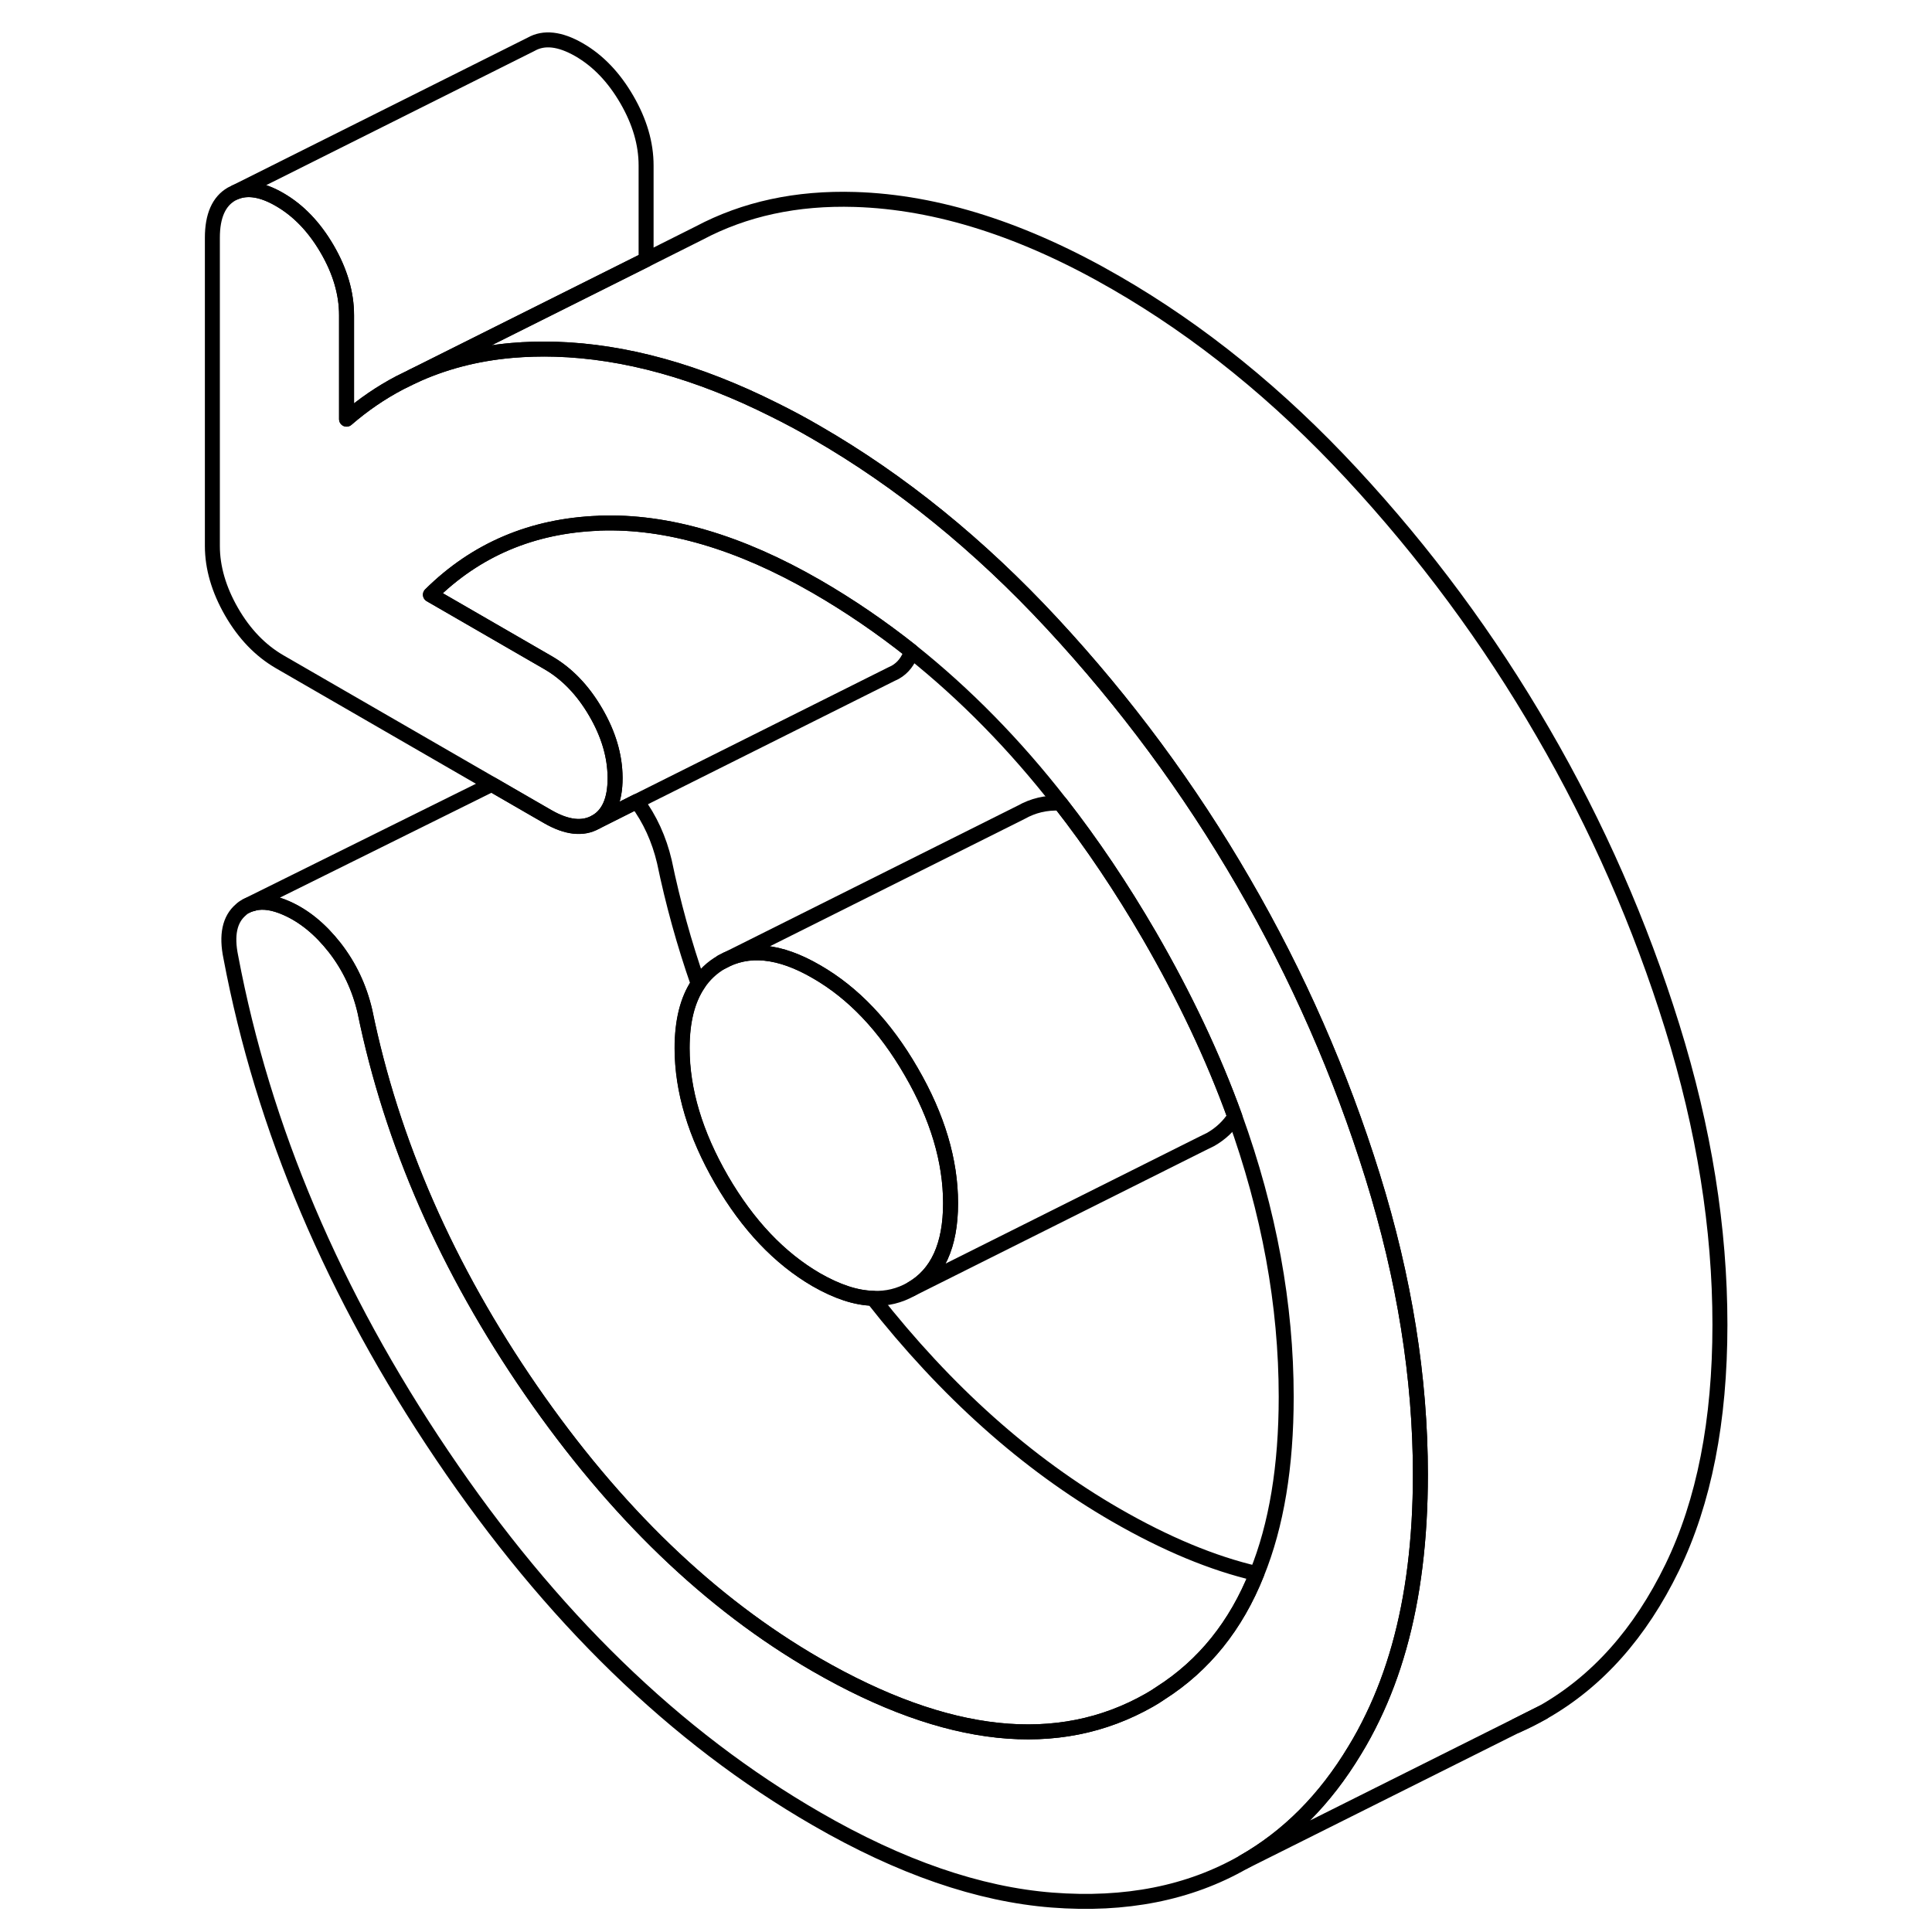 <svg width="48" height="48" viewBox="0 0 106 129" fill="none" xmlns="http://www.w3.org/2000/svg" stroke-width="1px"
     stroke-linecap="round" stroke-linejoin="round">
    <path d="M51.97 80.338C51.97 83.158 51.1 85.078 49.34 86.078C48.56 86.518 47.72 86.728 46.8 86.688C45.64 86.658 44.39 86.238 43.01 85.448C40.55 84.018 38.44 81.798 36.68 78.768C34.93 75.738 34.05 72.808 34.05 69.988C34.05 68.188 34.41 66.748 35.13 65.688C35.53 65.088 36.05 64.598 36.68 64.238C38.44 63.238 40.55 63.448 43.01 64.878C45.48 66.298 47.59 68.518 49.34 71.548C51.1 74.578 51.97 77.508 51.97 80.338Z"
          stroke="currentColor" stroke-linejoin="round"/>
    <path d="M89.749 115.228C90.359 114.968 90.95 114.668 91.519 114.338L89.749 115.228Z" stroke="currentColor"
          stroke-linejoin="round"/>
    <path d="M70.95 74.558C70.54 75.198 70 75.698 69.34 76.078L68.79 76.348L49.34 86.078C51.1 85.078 51.97 83.158 51.97 80.338C51.97 77.518 51.1 74.578 49.34 71.548C47.59 68.518 45.48 66.298 43.01 64.878C40.55 63.448 38.44 63.238 36.68 64.238L56.68 54.238C57.48 53.788 58.35 53.578 59.3 53.628C61.41 56.328 63.39 59.278 65.25 62.478C67.6 66.538 69.51 70.568 70.95 74.558Z"
          stroke="currentColor" stroke-linejoin="round"/>
    <path d="M49.359 43.488C49.159 44.128 48.789 44.598 48.279 44.888L48.009 45.018L31.029 53.508L28.279 54.888C29.139 54.398 29.569 53.428 29.569 51.968V51.908C29.559 50.468 29.129 49.018 28.279 47.558C27.419 46.078 26.349 44.968 25.079 44.238L17.239 39.708C20.279 36.698 24.029 35.108 28.469 34.938C28.499 34.928 28.529 34.928 28.559 34.928C33.039 34.778 37.859 36.188 43.009 39.158C45.209 40.428 47.329 41.878 49.359 43.488Z"
          stroke="currentColor" stroke-linejoin="round"/>
    <path d="M31.64 11.048V17.338L22.68 21.818L16.04 25.138L15.19 25.558C13.93 26.218 12.749 27.028 11.639 27.988V21.048C11.639 19.588 11.21 18.118 10.35 16.638C9.489 15.158 8.429 14.048 7.159 13.318C6.019 12.658 5.039 12.498 4.229 12.828L23.959 2.958C24.82 2.468 25.89 2.588 27.16 3.318C28.43 4.048 29.489 5.158 30.349 6.638C31.209 8.118 31.64 9.588 31.64 11.048Z"
          stroke="currentColor" stroke-linejoin="round"/>
    <path d="M83.34 98.448C83.34 100.618 83.22 102.658 82.98 104.588C82.51 108.398 81.56 111.758 80.15 114.668C79.78 115.438 79.38 116.178 78.95 116.878C76.98 120.148 74.51 122.638 71.52 124.338C67.9 126.408 63.64 127.248 58.75 126.868C53.86 126.488 48.61 124.678 43.01 121.438C33.6 116.008 25.27 107.918 18.03 97.178C10.78 86.438 6.07 75.348 3.91 63.898C3.61 62.438 3.83 61.388 4.58 60.748C4.68 60.648 4.8 60.568 4.92 60.508L4.98 60.478C5.12 60.408 5.27 60.358 5.43 60.328L5.47 60.308C6.08 60.158 6.79 60.268 7.61 60.628C8.8 61.148 9.88 62.028 10.86 63.278C11.83 64.528 12.5 65.938 12.87 67.528C14.66 76.278 18.36 84.708 23.96 92.828C29.57 100.948 35.91 107.058 43.01 111.158C51.75 116.198 59.16 116.988 65.25 113.518C65.51 113.368 65.76 113.218 66 113.048C68.89 111.208 71.04 108.538 72.42 105.068C73.73 101.838 74.38 97.908 74.38 93.268C74.38 87.118 73.24 80.888 70.95 74.558C69.51 70.568 67.6 66.538 65.25 62.478C63.39 59.278 61.41 56.328 59.3 53.628C56.25 49.708 52.93 46.338 49.36 43.488C47.33 41.878 45.21 40.428 43.01 39.158C37.86 36.188 33.04 34.778 28.56 34.928C28.53 34.928 28.5 34.928 28.47 34.938C24.03 35.108 20.28 36.698 17.24 39.708L25.08 44.238C26.35 44.968 27.42 46.078 28.28 47.558C29.13 49.018 29.56 50.468 29.57 51.908V51.968C29.57 53.428 29.14 54.398 28.28 54.888C27.42 55.378 26.35 55.258 25.08 54.528L23.9 53.848L21.34 52.368L7.16 44.178C5.89 43.438 4.82 42.338 3.96 40.848C3.11 39.368 2.68 37.898 2.68 36.448V15.878C2.68 14.418 3.11 13.448 3.96 12.958L4.23 12.828C5.04 12.498 6.02 12.658 7.16 13.318C8.43 14.048 9.49 15.158 10.35 16.638C11.21 18.118 11.64 19.588 11.64 21.048V27.988C12.75 27.028 13.93 26.218 15.19 25.558L16.04 25.138C18.07 24.188 20.28 23.608 22.68 23.398C23.62 23.318 24.59 23.288 25.59 23.318C30.23 23.458 35.1 24.808 40.2 27.368C41.13 27.828 42.07 28.328 43.01 28.878C48.61 32.108 53.86 36.358 58.75 41.628C63.64 46.898 67.9 52.648 71.52 58.898C75.15 65.148 78.02 71.698 80.15 78.538C82.28 85.378 83.34 92.018 83.34 98.448Z"
          stroke="currentColor" stroke-linejoin="round"/>
    <path d="M103.34 88.448C103.34 94.878 102.28 100.278 100.15 104.668C98.02 109.048 95.15 112.278 91.519 114.338L89.749 115.228L89.68 115.258L71.519 124.338C74.51 122.638 76.98 120.148 78.95 116.878C79.379 116.178 79.78 115.438 80.15 114.668C81.56 111.758 82.51 108.398 82.98 104.588C83.22 102.658 83.34 100.618 83.34 98.448C83.34 92.018 82.28 85.378 80.15 78.538C78.02 71.698 75.15 65.148 71.519 58.898C67.9 52.648 63.639 46.898 58.749 41.628C53.859 36.358 48.61 32.108 43.01 28.878C42.07 28.328 41.13 27.828 40.2 27.368C35.1 24.808 30.23 23.458 25.59 23.318C24.59 23.288 23.62 23.318 22.68 23.398C20.28 23.608 18.07 24.188 16.04 25.138L22.68 21.818L31.64 17.338L35.17 15.568C38.22 13.948 41.69 13.198 45.59 13.318C51.08 13.488 56.89 15.338 63.01 18.878C68.61 22.108 73.859 26.358 78.749 31.628C83.639 36.898 87.9 42.648 91.519 48.898C95.15 55.148 98.02 61.698 100.15 68.538C102.28 75.378 103.34 82.018 103.34 88.448Z"
          stroke="currentColor" stroke-linejoin="round"/>
    <path d="M72.41 105.068C71.03 108.538 68.88 111.208 65.99 113.048C65.75 113.218 65.5 113.368 65.24 113.518C59.15 116.988 51.74 116.198 43 111.158C35.9 107.058 29.56 100.948 23.95 92.828C18.35 84.708 14.65 76.278 12.86 67.528C12.49 65.938 11.82 64.528 10.85 63.278C9.87 62.028 8.79 61.148 7.6 60.628C6.78 60.268 6.07 60.158 5.46 60.308L5.42 60.328C5.26 60.358 5.11 60.408 4.97 60.478L21.33 52.368L23.89 53.848L25.07 54.528C26.34 55.258 27.41 55.378 28.27 54.888L31.02 53.508C31.9 54.698 32.51 56.038 32.86 57.528C33.43 60.278 34.18 62.998 35.12 65.688C34.4 66.748 34.04 68.188 34.04 69.988C34.04 72.808 34.92 75.738 36.67 78.768C38.43 81.798 40.54 84.018 43 85.448C44.38 86.238 45.63 86.658 46.79 86.688C51.68 92.918 57.07 97.738 63 101.158C66.33 103.078 69.47 104.388 72.41 105.068Z"
          stroke="currentColor" stroke-linejoin="round"/>
</svg>